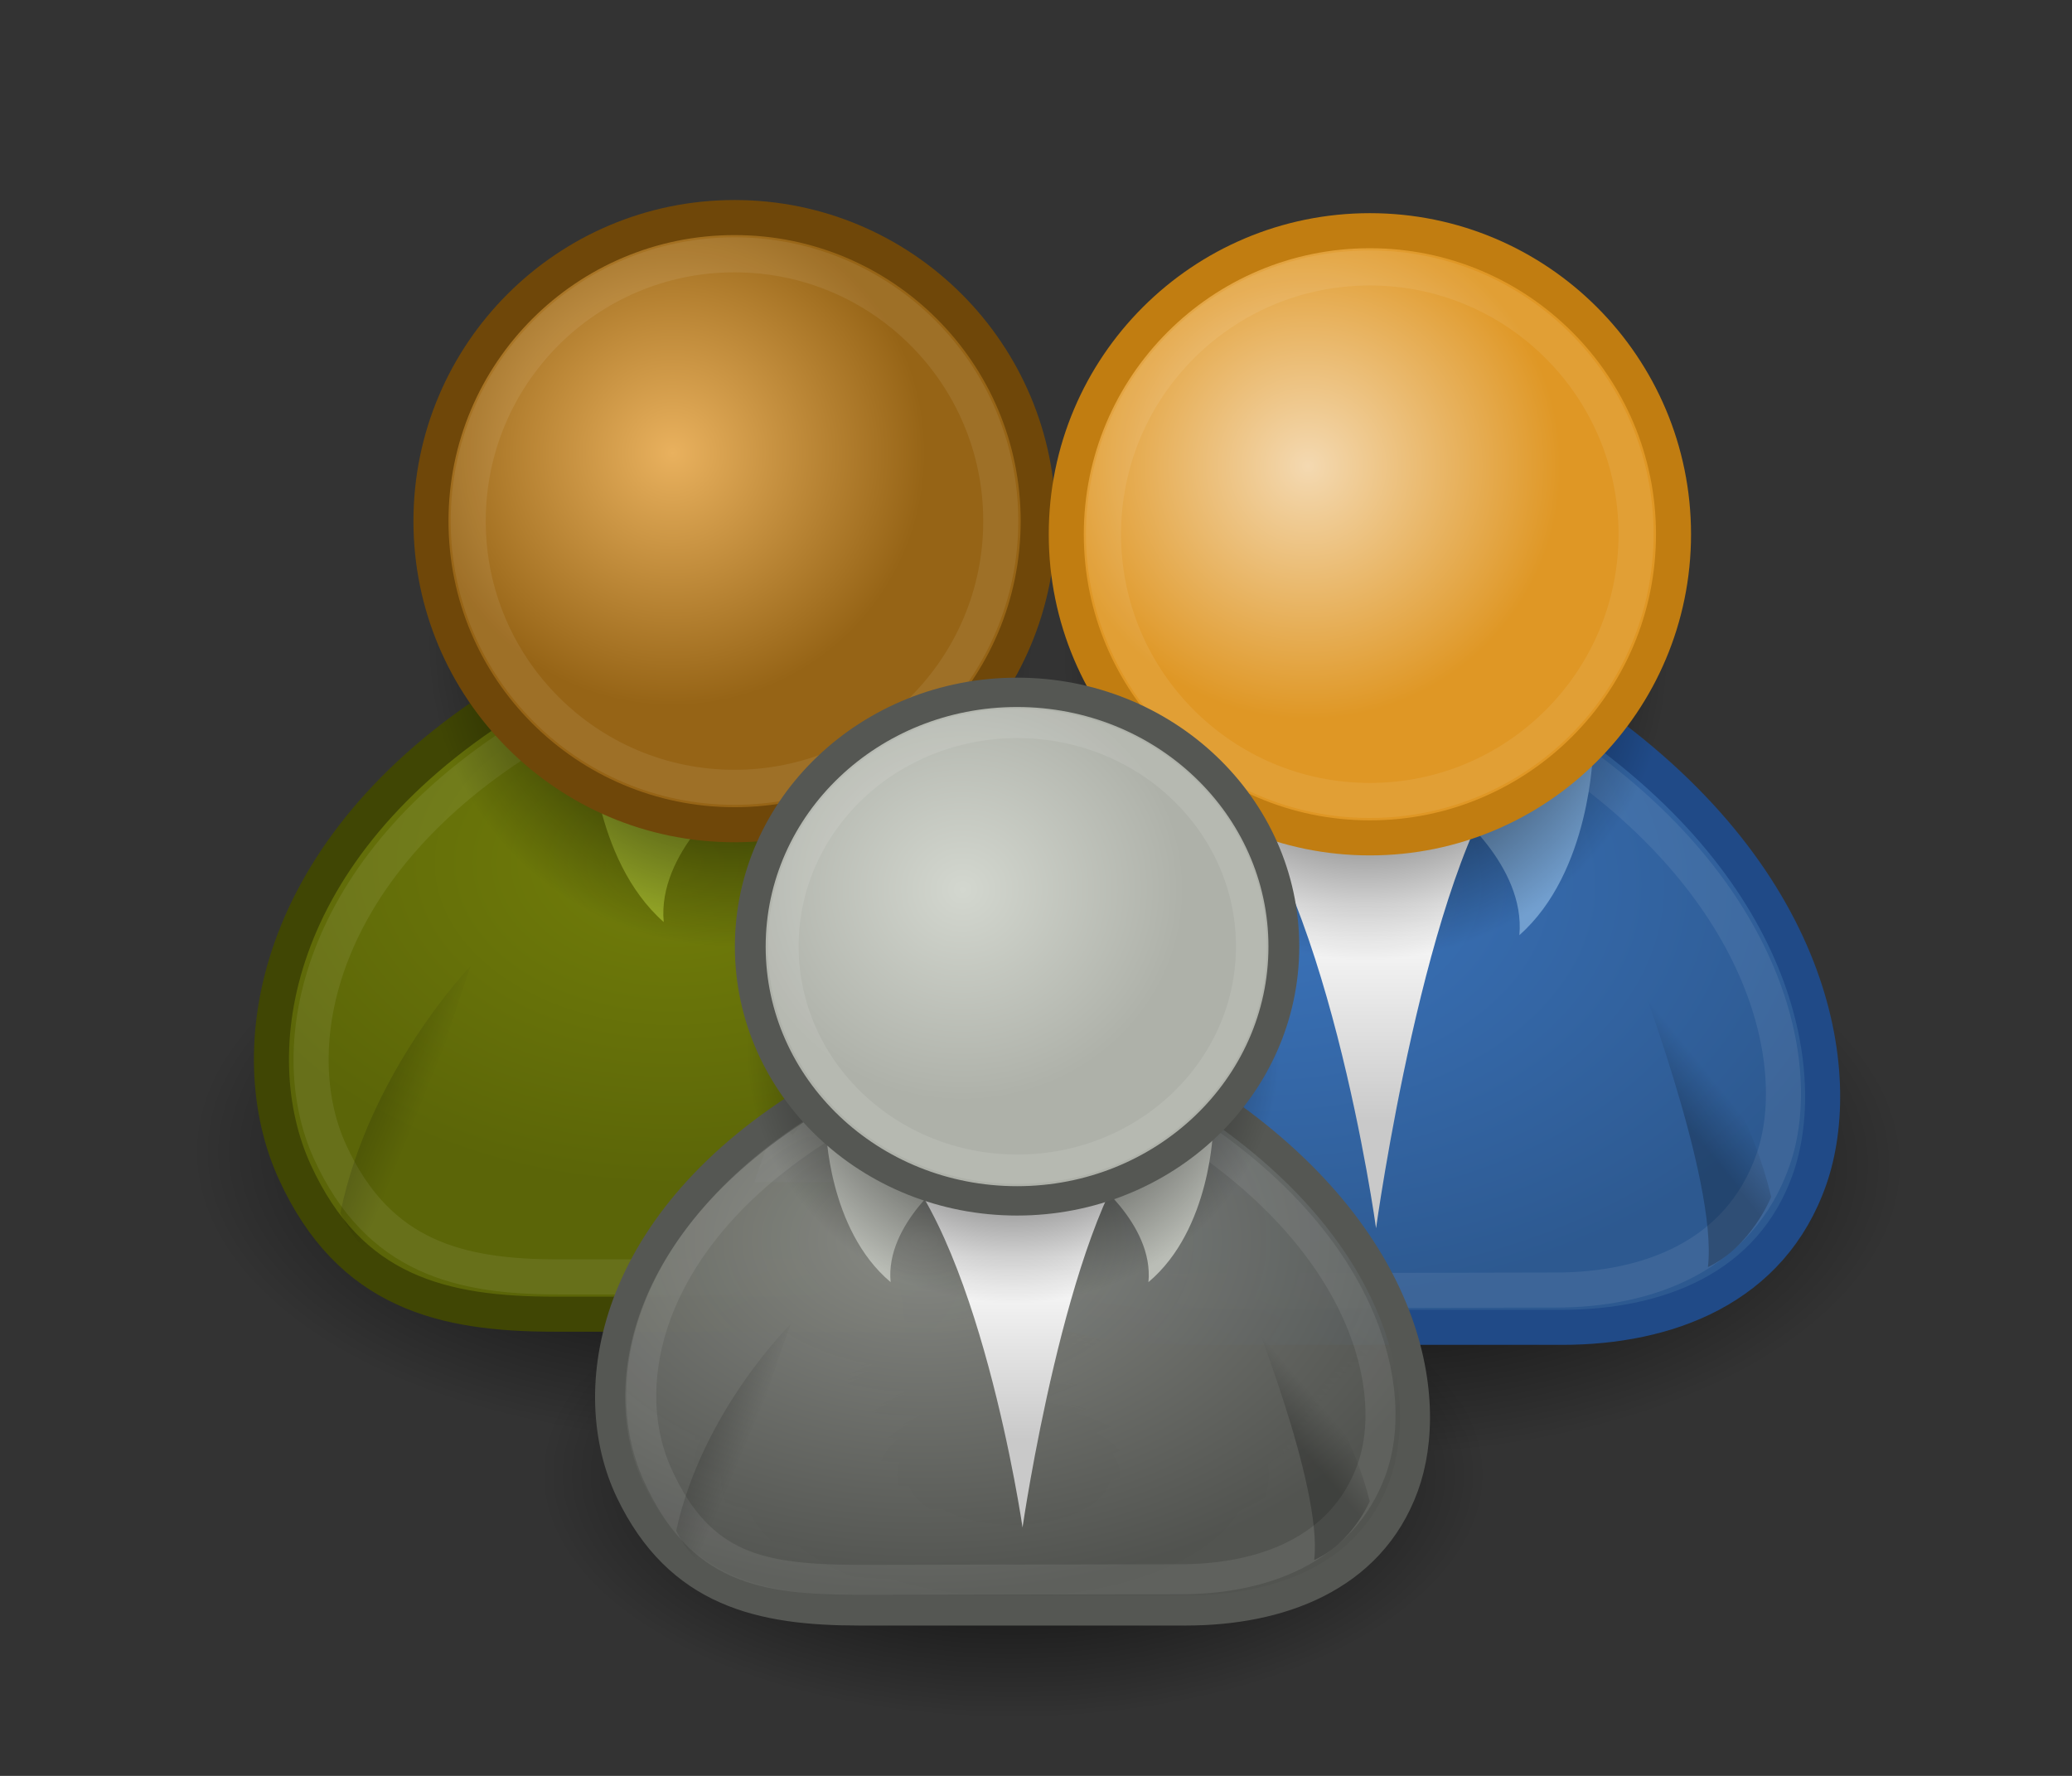 <?xml version="1.0" encoding="UTF-8"?>
<svg xmlns="http://www.w3.org/2000/svg" xmlns:xlink="http://www.w3.org/1999/xlink" contentScriptType="text/ecmascript" width="84" baseProfile="tiny" zoomAndPan="magnify" contentStyleType="text/css" viewBox="0 0 84 72" height="72" preserveAspectRatio="xMidYMid meet" version="1.1">
    <rect x="0" y="0" width="84" height="72" fill="#333333" stroke="none"/>
    <defs>
        <linearGradient x1="22.687" gradientTransform="matrix(-1.355,0.277,0.291,1.291,35.797,12.829)" y1="36.39" x2="21.408" gradientUnits="userSpaceOnUse" y2="35.74" xlink:type="simple" xlink:actuate="onLoad" id="linearGradient3589" xlink:show="other">
            <stop stop-opacity="1" stop-color="#000000" offset="0"/>
            <stop stop-opacity="0" stop-color="#000000" offset="1"/>
        </linearGradient>
        <linearGradient x1="20.662" gradientTransform="matrix(1.363,0.24,-0.252,1.299,-31.951,14.537)" y1="35.818" x2="22.627" gradientUnits="userSpaceOnUse" y2="36.218" xlink:type="simple" xlink:actuate="onLoad" id="linearGradient3587" xlink:show="other">
            <stop stop-opacity="1" stop-color="#000000" offset="0"/>
            <stop stop-opacity="0" stop-color="#000000" offset="1"/>
        </linearGradient>
        <radialGradient gradientTransform="matrix(0.788,0,0,0.788,6.221,3.618)" id="radialGradient3585" gradientUnits="userSpaceOnUse" xlink:show="other" xlink:type="simple" r="9.162" cx="29.345" fx="29.345" cy="17.064" fy="17.064" xlink:actuate="onLoad">
            <stop stop-opacity="1" stop-color="#d3d7cf" offset="0"/>
            <stop stop-opacity="1" stop-color="#aeb1a9" offset="1"/>
        </radialGradient>
        <radialGradient gradientUnits="userSpaceOnUse" xlink:type="simple" r="8.662" xlink:actuate="onLoad" cx="31.113" id="radialGradient3583" cy="19.009" xlink:show="other" fx="31.113" fy="19.009">
            <stop stop-opacity="1" stop-color="#000000" offset="0"/>
            <stop stop-opacity="0" stop-color="#000000" offset="1"/>
        </radialGradient>
        <linearGradient x1="30.936" gradientTransform="matrix(1.386,0,0,1.321,-40.588,18.039)" y1="29.553" x2="30.936" gradientUnits="userSpaceOnUse" y2="35.803" xlink:type="simple" xlink:actuate="onLoad" id="linearGradient3581" xlink:show="other">
            <stop stop-opacity="1" stop-color="#ffffff" offset="0"/>
            <stop stop-opacity="1" stop-color="#c9c9c9" offset="1"/>
        </linearGradient>
        <radialGradient gradientTransform="matrix(1.799,0,0,1.169,-52.174,24.564)" id="radialGradient3579" gradientUnits="userSpaceOnUse" xlink:show="other" xlink:type="simple" r="13.565" cx="28.09" fx="28.09" cy="27.203" fy="27.203" xlink:actuate="onLoad">
            <stop stop-opacity="1" stop-color="#888a85" offset="0"/>
            <stop stop-opacity="0.941" stop-color="#555753" offset="1"/>
        </radialGradient>
        <radialGradient gradientUnits="userSpaceOnUse" xlink:type="simple" r="8.662" xlink:actuate="onLoad" cx="31.113" id="radialGradient3577" cy="19.009" xlink:show="other" fx="31.113" fy="19.009">
            <stop stop-opacity="1" stop-color="#000000" offset="0"/>
            <stop stop-opacity="0" stop-color="#000000" offset="1"/>
        </radialGradient>
        <linearGradient x1="22.687" gradientTransform="matrix(-1.355,0.277,0.291,1.291,17.357,3.355)" y1="36.39" x2="21.408" gradientUnits="userSpaceOnUse" y2="35.74" xlink:type="simple" xlink:actuate="onLoad" id="linearGradient3575" xlink:show="other">
            <stop stop-opacity="1" stop-color="#000000" offset="0"/>
            <stop stop-opacity="0" stop-color="#000000" offset="1"/>
        </linearGradient>
        <linearGradient x1="30.936" gradientTransform="matrix(1.386,0,0,1.321,-57.8,8.794)" y1="29.553" x2="30.936" gradientUnits="userSpaceOnUse" y2="35.803" xlink:type="simple" xlink:actuate="onLoad" id="linearGradient3573" xlink:show="other">
            <stop stop-opacity="1" stop-color="#ffffff" offset="0"/>
            <stop stop-opacity="1" stop-color="#c9c9c9" offset="1"/>
        </linearGradient>
        <linearGradient x1="22.687" gradientTransform="matrix(-0.978,0.21,0.21,0.978,55.11,-3.945)" y1="36.39" x2="21.408" gradientUnits="userSpaceOnUse" y2="35.74" xlink:type="simple" xlink:actuate="onLoad" xlink:show="other">
            <stop stop-opacity="1" stop-color="#000000" offset="0"/>
            <stop stop-opacity="0" stop-color="#000000" offset="1"/>
        </linearGradient>
        <linearGradient x1="20.662" gradientTransform="matrix(0.983,0.182,-0.182,0.983,6.232,-2.651)" y1="35.818" x2="22.627" gradientUnits="userSpaceOnUse" y2="36.218" xlink:type="simple" xlink:actuate="onLoad" xlink:show="other">
            <stop stop-opacity="1" stop-color="#000000" offset="0"/>
            <stop stop-opacity="0" stop-color="#000000" offset="1"/>
        </linearGradient>
        <radialGradient gradientTransform="matrix(0.788,0,0,0.788,6.221,3.618)" gradientUnits="userSpaceOnUse" xlink:type="simple" r="9.162" xlink:actuate="onLoad" cx="29.345" cy="17.064" xlink:show="other" fx="29.345" fy="17.064">
            <stop stop-opacity="1" stop-color="#f4d9b1" offset="0"/>
            <stop stop-opacity="1" stop-color="#df9725" offset="1"/>
        </radialGradient>
        <radialGradient gradientUnits="userSpaceOnUse" xlink:type="simple" r="8.662" xlink:actuate="onLoad" cx="31.113" cy="19.009" xlink:show="other" fx="31.113" fy="19.009">
            <stop stop-opacity="1" stop-color="#000000" offset="0"/>
            <stop stop-opacity="0" stop-color="#000000" offset="1"/>
        </radialGradient>
        <linearGradient x1="30.936" y1="29.553" x2="30.936" gradientUnits="userSpaceOnUse" y2="35.803" xlink:type="simple" xlink:actuate="onLoad" xlink:show="other">
            <stop stop-opacity="1" stop-color="#ffffff" offset="0"/>
            <stop stop-opacity="1" stop-color="#c9c9c9" offset="1"/>
        </linearGradient>
        <radialGradient gradientTransform="matrix(1.298,0,0,0.885,-8.359,4.94)" gradientUnits="userSpaceOnUse" xlink:type="simple" r="13.565" xlink:actuate="onLoad" cx="28.09" cy="27.203" xlink:show="other" fx="28.09" fy="27.203">
            <stop stop-opacity="1" stop-color="#3b74bc" offset="0"/>
            <stop stop-opacity="1" stop-color="#2d5990" offset="1"/>
        </radialGradient>
        <radialGradient gradientUnits="userSpaceOnUse" xlink:type="simple" r="8.662" xlink:actuate="onLoad" cx="31.113" cy="19.009" xlink:show="other" fx="31.113" fy="19.009">
            <stop stop-opacity="1" stop-color="#000000" offset="0"/>
            <stop stop-opacity="0" stop-color="#000000" offset="1"/>
        </radialGradient>
        <linearGradient x1="22.687" gradientTransform="matrix(-0.978,0.21,0.21,0.978,55.11,-3.945)" y1="36.39" x2="21.408" gradientUnits="userSpaceOnUse" y2="35.74" xlink:type="simple" xlink:actuate="onLoad" id="linearGradient1990" xlink:show="other">
            <stop stop-opacity="1" stop-color="#000000" offset="0"/>
            <stop stop-opacity="0" stop-color="#000000" offset="1"/>
        </linearGradient>
        <linearGradient x1="20.662" gradientTransform="matrix(0.983,0.182,-0.182,0.983,6.232,-2.651)" y1="35.818" x2="22.627" gradientUnits="userSpaceOnUse" y2="36.218" xlink:type="simple" xlink:actuate="onLoad" id="linearGradient1988" xlink:show="other">
            <stop stop-opacity="1" stop-color="#000000" offset="0"/>
            <stop stop-opacity="0" stop-color="#000000" offset="1"/>
        </linearGradient>
        <radialGradient gradientTransform="matrix(0.788,0,0,0.788,6.221,3.618)" id="radialGradient1986" gradientUnits="userSpaceOnUse" xlink:show="other" xlink:type="simple" r="9.162" cx="29.345" fx="29.345" cy="17.064" fy="17.064" xlink:actuate="onLoad">
            <stop stop-opacity="1" stop-color="#f4d9b1" offset="0"/>
            <stop stop-opacity="1" stop-color="#df9725" offset="1"/>
        </radialGradient>
        <radialGradient gradientUnits="userSpaceOnUse" xlink:type="simple" r="8.662" xlink:actuate="onLoad" cx="31.113" id="radialGradient1984" cy="19.009" xlink:show="other" fx="31.113" fy="19.009">
            <stop stop-opacity="1" stop-color="#000000" offset="0"/>
            <stop stop-opacity="0" stop-color="#000000" offset="1"/>
        </radialGradient>
        <linearGradient x1="30.936" y1="29.553" x2="30.936" gradientUnits="userSpaceOnUse" y2="35.803" xlink:type="simple" xlink:actuate="onLoad" id="linearGradient1982" xlink:show="other">
            <stop stop-opacity="1" stop-color="#ffffff" offset="0"/>
            <stop stop-opacity="1" stop-color="#c9c9c9" offset="1"/>
        </linearGradient>
        <radialGradient gradientTransform="matrix(1.298,0,0,0.885,-8.359,4.94)" id="radialGradient1980" gradientUnits="userSpaceOnUse" xlink:show="other" xlink:type="simple" r="13.565" cx="28.09" fx="28.09" cy="27.203" fy="27.203" xlink:actuate="onLoad">
            <stop stop-opacity="1" stop-color="#3b74bc" offset="0"/>
            <stop stop-opacity="1" stop-color="#2d5990" offset="1"/>
        </radialGradient>
        <radialGradient gradientUnits="userSpaceOnUse" xlink:type="simple" r="8.662" xlink:actuate="onLoad" cx="31.113" id="radialGradient1978" cy="19.009" xlink:show="other" fx="31.113" fy="19.009">
            <stop stop-opacity="1" stop-color="#000000" offset="0"/>
            <stop stop-opacity="0" stop-color="#000000" offset="1"/>
        </radialGradient>
        <radialGradient gradientTransform="matrix(1,0,0,0.682,0,8.234)" id="radialGradient1381" gradientUnits="userSpaceOnUse" xlink:show="other" xlink:type="simple" r="13.565" cx="16.215" fx="16.215" cy="19.836" fy="19.836" xlink:actuate="onLoad">
            <stop stop-opacity="1" stop-color="#727e0a" offset="0"/>
            <stop stop-opacity="1" stop-color="#5b6508" offset="1"/>
        </radialGradient>
        <linearGradient x1="30.936" gradientTransform="translate(-12.418,-7)" y1="29.553" x2="30.936" gradientUnits="userSpaceOnUse" y2="35.803" xlink:type="simple" xlink:actuate="onLoad" id="linearGradient1372" xlink:show="other">
            <stop stop-opacity="1" stop-color="#ffffff" offset="0"/>
            <stop stop-opacity="1" stop-color="#c9c9c9" offset="1"/>
        </linearGradient>
        <linearGradient x1="20.662" gradientTransform="matrix(0.983,0.182,-0.182,0.983,-7.072,-9.825)" y1="35.818" x2="22.627" gradientUnits="userSpaceOnUse" y2="36.218" xlink:type="simple" xlink:actuate="onLoad" id="linearGradient1369" xlink:show="other">
            <stop stop-opacity="1" stop-color="#000000" offset="0"/>
            <stop stop-opacity="0" stop-color="#000000" offset="1"/>
        </linearGradient>
        <linearGradient x1="22.687" gradientTransform="matrix(-0.978,0.21,0.21,0.978,41.806,-11.119)" y1="36.39" x2="21.408" gradientUnits="userSpaceOnUse" y2="35.74" xlink:type="simple" xlink:actuate="onLoad" id="linearGradient1366" xlink:show="other">
            <stop stop-opacity="1" stop-color="#000000" offset="0"/>
            <stop stop-opacity="0" stop-color="#000000" offset="1"/>
        </linearGradient>
        <linearGradient x1="22.687" gradientTransform="matrix(-0.978,0.21,0.21,0.978,41.806,-11.119)" y1="36.39" x2="21.408" gradientUnits="userSpaceOnUse" y2="35.74" xlink:type="simple" xlink:actuate="onLoad" xlink:show="other">
            <stop stop-opacity="1" stop-color="#000000" offset="0"/>
            <stop stop-opacity="0" stop-color="#000000" offset="1"/>
        </linearGradient>
        <linearGradient x1="20.662" gradientTransform="matrix(0.983,0.182,-0.182,0.983,-7.072,-9.825)" y1="35.818" x2="22.627" gradientUnits="userSpaceOnUse" y2="36.218" xlink:type="simple" xlink:actuate="onLoad" xlink:show="other">
            <stop stop-opacity="1" stop-color="#000000" offset="0"/>
            <stop stop-opacity="0" stop-color="#000000" offset="1"/>
        </linearGradient>
        <radialGradient gradientTransform="matrix(1,0,0,0.682,0,8.234)" gradientUnits="userSpaceOnUse" xlink:type="simple" r="13.565" xlink:actuate="onLoad" cx="16.215" cy="19.836" xlink:show="other" fx="16.215" fy="19.836">
            <stop stop-opacity="1" stop-color="#727e0a" offset="0"/>
            <stop stop-opacity="1" stop-color="#5b6508" offset="1"/>
        </radialGradient>
        <radialGradient gradientUnits="userSpaceOnUse" xlink:type="simple" r="8.662" xlink:actuate="onLoad" cx="31.113" id="radialGradient4336" cy="19.009" xlink:show="other" fx="31.113" fy="19.009">
            <stop stop-opacity="1" stop-color="#000000" offset="0"/>
            <stop stop-opacity="0" stop-color="#000000" offset="1"/>
        </radialGradient>
        <linearGradient x1="30.936" gradientTransform="translate(-13.125,-7)" y1="29.553" x2="30.936" gradientUnits="userSpaceOnUse" y2="35.803" xlink:type="simple" xlink:actuate="onLoad" xlink:show="other">
            <stop stop-opacity="1" stop-color="#ffffff" offset="0"/>
            <stop stop-opacity="1" stop-color="#c9c9c9" offset="1"/>
        </linearGradient>
        <radialGradient gradientUnits="userSpaceOnUse" xlink:type="simple" r="8.662" xlink:actuate="onLoad" cx="31.113" id="radialGradient4330" cy="19.009" xlink:show="other" fx="31.113" fy="19.009">
            <stop stop-opacity="1" stop-color="#000000" offset="0"/>
            <stop stop-opacity="0" stop-color="#000000" offset="1"/>
        </radialGradient>
        <radialGradient gradientTransform="matrix(0.788,0,0,0.788,6.221,3.618)" id="radialGradient4328" gradientUnits="userSpaceOnUse" xlink:show="other" xlink:type="simple" r="9.162" cx="29.345" fx="29.345" cy="17.064" fy="17.064" xlink:actuate="onLoad">
            <stop stop-opacity="1" stop-color="#e9b15e" offset="0"/>
            <stop stop-opacity="1" stop-color="#966416" offset="1"/>
        </radialGradient>
        <linearGradient x1="30.936" gradientTransform="translate(-12.418,-7)" y1="29.553" x2="30.936" gradientUnits="userSpaceOnUse" y2="35.803" xlink:type="simple" xlink:actuate="onLoad" xlink:show="other">
            <stop stop-opacity="1" stop-color="#ffffff" offset="0"/>
            <stop stop-opacity="1" stop-color="#c9c9c9" offset="1"/>
        </linearGradient>
        <linearGradient x1="30.936" gradientTransform="translate(0.707,0)" y1="29.553" x2="30.936" gradientUnits="userSpaceOnUse" y2="35.803" xlink:type="simple" xlink:actuate="onLoad" xlink:show="other">
            <stop stop-opacity="1" stop-color="#ffffff" offset="0"/>
            <stop stop-opacity="1" stop-color="#c9c9c9" offset="1"/>
        </linearGradient>
        <radialGradient gradientUnits="userSpaceOnUse" xlink:type="simple" r="9.162" xlink:actuate="onLoad" cx="29.345" cy="17.064" xlink:show="other" fx="29.345" fy="17.064">
            <stop stop-opacity="1" stop-color="#f4d9b1" offset="0"/>
            <stop stop-opacity="1" stop-color="#df9725" offset="1"/>
        </radialGradient>
        <linearGradient xlink:type="simple" xlink:actuate="onLoad" xlink:show="other">
            <stop stop-opacity="1" stop-color="#f4d9b1" offset="0"/>
            <stop stop-opacity="1" stop-color="#df9725" offset="1"/>
        </linearGradient>
        <linearGradient xlink:type="simple" xlink:actuate="onLoad" xlink:show="other">
            <stop stop-opacity="1" stop-color="#000000" offset="0"/>
            <stop stop-opacity="0" stop-color="#000000" offset="1"/>
        </linearGradient>
        <linearGradient xlink:type="simple" xlink:actuate="onLoad" xlink:show="other">
            <stop stop-opacity="1" stop-color="#ffffff" offset="0"/>
            <stop stop-opacity="1" stop-color="#c9c9c9" offset="1"/>
        </linearGradient>
        <linearGradient xlink:type="simple" xlink:actuate="onLoad" xlink:show="other">
            <stop stop-opacity="1" stop-color="#3b74bc" offset="0"/>
            <stop stop-opacity="1" stop-color="#2d5990" offset="1"/>
        </linearGradient>
        <linearGradient xlink:type="simple" xlink:actuate="onLoad" xlink:show="other">
            <stop stop-opacity="1" stop-color="#e9b15e" offset="0"/>
            <stop stop-opacity="1" stop-color="#966416" offset="1"/>
        </linearGradient>
        <linearGradient xlink:type="simple" xlink:actuate="onLoad" xlink:show="other">
            <stop stop-opacity="1" stop-color="#727e0a" offset="0"/>
            <stop stop-opacity="1" stop-color="#5b6508" offset="1"/>
        </linearGradient>
        <linearGradient xlink:type="simple" xlink:actuate="onLoad" xlink:show="other">
            <stop stop-opacity="1" stop-color="#000000" offset="0"/>
            <stop stop-opacity="0" stop-color="#000000" offset="1"/>
        </linearGradient>
        <linearGradient x1="22.687" gradientTransform="matrix(-1.355,0.277,0.291,1.291,35.797,12.829)" y1="36.39" x2="21.408" gradientUnits="userSpaceOnUse" y2="35.74" xlink:type="simple" xlink:actuate="onLoad" xlink:show="other">
            <stop stop-opacity="1" stop-color="#000000" offset="0"/>
            <stop stop-opacity="0" stop-color="#000000" offset="1"/>
        </linearGradient>
        <linearGradient x1="20.662" gradientTransform="matrix(1.363,0.24,-0.252,1.299,-31.951,14.537)" y1="35.818" x2="22.627" gradientUnits="userSpaceOnUse" y2="36.218" xlink:type="simple" xlink:actuate="onLoad" xlink:show="other">
            <stop stop-opacity="1" stop-color="#000000" offset="0"/>
            <stop stop-opacity="0" stop-color="#000000" offset="1"/>
        </linearGradient>
        <radialGradient gradientTransform="matrix(0.788,3.877637e-16,-3.877637e-16,0.788,6.221,3.618)" gradientUnits="userSpaceOnUse" xlink:type="simple" r="9.162" xlink:actuate="onLoad" cx="29.345" cy="17.064" xlink:show="other" fx="29.345" fy="17.064">
            <stop stop-opacity="1" stop-color="#d3d7cf" offset="0"/>
            <stop stop-opacity="1" stop-color="#aeb1a9" offset="1"/>
        </radialGradient>
        <linearGradient xlink:type="simple" xlink:actuate="onLoad" xlink:show="other">
            <stop stop-opacity="1" stop-color="#d3d7cf" offset="0"/>
            <stop stop-opacity="1" stop-color="#aeb1a9" offset="1"/>
        </linearGradient>
        <radialGradient gradientUnits="userSpaceOnUse" xlink:type="simple" r="8.662" xlink:actuate="onLoad" cx="31.113" cy="19.009" xlink:show="other" fx="31.113" fy="19.009">
            <stop stop-opacity="1" stop-color="#000000" offset="0"/>
            <stop stop-opacity="0" stop-color="#000000" offset="1"/>
        </radialGradient>
        <linearGradient x1="30.936" gradientTransform="matrix(1.386,0,0,1.321,-40.588,18.039)" y1="29.553" x2="30.936" gradientUnits="userSpaceOnUse" y2="35.803" xlink:type="simple" xlink:actuate="onLoad" xlink:show="other">
            <stop stop-opacity="1" stop-color="#ffffff" offset="0"/>
            <stop stop-opacity="1" stop-color="#c9c9c9" offset="1"/>
        </linearGradient>
        <radialGradient gradientTransform="matrix(1.799,3.805072e-16,-2.72323e-16,1.169,-52.174,24.564)" gradientUnits="userSpaceOnUse" xlink:type="simple" r="13.565" xlink:actuate="onLoad" cx="28.09" cy="27.203" xlink:show="other" fx="28.09" fy="27.203">
            <stop stop-opacity="1" stop-color="#888a85" offset="0"/>
            <stop stop-opacity="0.941" stop-color="#555753" offset="1"/>
        </radialGradient>
        <linearGradient xlink:type="simple" xlink:actuate="onLoad" xlink:show="other">
            <stop stop-opacity="1" stop-color="#888a85" offset="0"/>
            <stop stop-opacity="0.941" stop-color="#555753" offset="1"/>
        </linearGradient>
        <radialGradient gradientUnits="userSpaceOnUse" xlink:type="simple" r="8.662" xlink:actuate="onLoad" cx="31.113" cy="19.009" xlink:show="other" fx="31.113" fy="19.009">
            <stop stop-opacity="1" stop-color="#000000" offset="0"/>
            <stop stop-opacity="0" stop-color="#000000" offset="1"/>
        </radialGradient>
        <linearGradient x1="22.687" gradientTransform="matrix(-1.355,0.277,0.291,1.291,17.357,3.355)" y1="36.39" x2="21.408" gradientUnits="userSpaceOnUse" y2="35.74" xlink:type="simple" xlink:actuate="onLoad" xlink:show="other">
            <stop stop-opacity="1" stop-color="#000000" offset="0"/>
            <stop stop-opacity="0" stop-color="#000000" offset="1"/>
        </linearGradient>
        <linearGradient x1="30.936" gradientTransform="matrix(1.386,0,0,1.321,-57.8,8.794)" y1="29.553" x2="30.936" gradientUnits="userSpaceOnUse" y2="35.803" xlink:type="simple" xlink:actuate="onLoad" xlink:show="other">
            <stop stop-opacity="1" stop-color="#ffffff" offset="0"/>
            <stop stop-opacity="1" stop-color="#c9c9c9" offset="1"/>
        </linearGradient>
    </defs>
    <g transform="matrix(1.421,0,0,1.421,8.305,2.11)" display="inline">
        <g transform="translate(-2.875,1.375)">
            <path fill-opacity="1" display="inline" stroke="none" d="M 39.775 19.009 C 39.775 23.793 35.897 27.671 31.113 27.671 C 26.329 27.671 22.451 23.793 22.451 19.009 C 22.451 14.225 26.329 10.347 31.113 10.347 C 35.897 10.347 39.775 14.225 39.775 19.009 z " visibility="visible" stroke-linecap="round" transform="matrix(1.776,0,0,0.959,-37.378,11.772)" stroke-miterlimit="4" stroke-opacity="1" fill="url(#radialGradient4336)" stroke-dasharray="none" stroke-width="1px" color="#000000" stroke-linejoin="round" stroke-dashoffset="0" fill-rule="evenodd"/>
            <path fill-opacity="1" display="inline" stroke="#404604" d="M 12.861 34.636 L 23.468 34.636 C 26.473 34.636 29.448 33.534 30.539 30.393 C 31.574 27.411 30.716 21.731 23.998 17.135 L 11.447 17.135 C 4.729 21.378 3.89 27.18 5.437 30.57 C 7.012 34.024 9.679 34.636 12.861 34.636 z " visibility="visible" stroke-linecap="round" stroke-miterlimit="4" stroke-opacity="1" fill="url(#radialGradient1381)" stroke-dasharray="none" stroke-width="1px" color="#000000" stroke-linejoin="round" stroke-dashoffset="0" fill-rule="evenodd"/>
            <path fill-opacity="1" display="inline" stroke="none" d="M 17.932 19.787 C 17.932 19.787 15.781 21.447 15.966 23.447 C 13.925 21.647 13.867 18.196 13.867 18.196 L 17.932 19.787 z " visibility="visible" stroke-linecap="round" stroke-miterlimit="4" stroke-opacity="1" fill="#9db029" stroke-dasharray="none" stroke-width="1px" color="#000000" stroke-linejoin="round" stroke-dashoffset="0" fill-rule="evenodd"/>
            <path fill-opacity="1" display="inline" stroke="#ffffff" d="M 12.967 33.572 L 23.283 33.572 C 25.923 33.572 28.536 32.604 29.494 29.845 C 30.404 27.225 29.4 22.237 23.499 18.199 L 11.974 18.199 C 6.074 21.926 5.086 27.023 6.445 30 C 7.829 33.034 10.172 33.572 12.967 33.572 z " visibility="visible" stroke-linecap="round" stroke-miterlimit="4" stroke-opacity="0.078" fill="none" stroke-dasharray="none" stroke-width="1px" color="#000000" stroke-linejoin="round" stroke-dashoffset="0" fill-rule="evenodd"/>
            <path fill-opacity="1" display="inline" stroke="none" d="M 18.911 19.787 C 18.911 19.787 21.062 21.447 20.877 23.447 C 22.918 21.647 22.977 18.196 22.977 18.196 L 18.911 19.787 z " visibility="visible" stroke-linecap="round" stroke-miterlimit="4" stroke-opacity="1" fill="#9db029" stroke-dasharray="none" stroke-width="1px" color="#000000" stroke-linejoin="round" stroke-dashoffset="0" fill-rule="evenodd"/>
            <path fill-opacity="1" display="inline" stroke="none" d="M 39.775 19.009 C 39.775 23.793 35.897 27.671 31.113 27.671 C 26.329 27.671 22.451 23.793 22.451 19.009 C 22.451 14.225 26.329 10.347 31.113 10.347 C 35.897 10.347 39.775 14.225 39.775 19.009 z " visibility="visible" stroke-linecap="round" transform="translate(-13.25,-3.5)" stroke-miterlimit="4" stroke-opacity="1" fill="url(#radialGradient4330)" stroke-dasharray="none" stroke-width="1px" color="#000000" stroke-linejoin="round" stroke-dashoffset="0" fill-rule="evenodd"/>
            <path fill-opacity="1" display="inline" stroke="#6f4709" d="M 39.775 19.009 C 39.775 23.793 35.897 27.671 31.113 27.671 C 26.329 27.671 22.451 23.793 22.451 19.009 C 22.451 14.225 26.329 10.347 31.113 10.347 C 35.897 10.347 39.775 14.225 39.775 19.009 z " visibility="visible" stroke-linecap="round" transform="translate(-13.125,-7)" stroke-miterlimit="4" stroke-opacity="1" fill="url(#radialGradient4328)" stroke-dasharray="none" stroke-width="1px" color="#000000" stroke-linejoin="round" stroke-dashoffset="0" fill-rule="evenodd"/>
            <path fill-opacity="1" display="inline" stroke="#ffffff" d="M 39.775 19.009 C 39.775 23.793 35.897 27.671 31.113 27.671 C 26.329 27.671 22.451 23.793 22.451 19.009 C 22.451 14.225 26.329 10.347 31.113 10.347 C 35.897 10.347 39.775 14.225 39.775 19.009 z " visibility="visible" stroke-linecap="round" transform="matrix(0.877,0,0,0.877,-9.301,-4.664)" stroke-miterlimit="4" stroke-opacity="0.078" fill="none" stroke-dasharray="none" stroke-width="1.14px" color="#000000" stroke-linejoin="round" stroke-dashoffset="0" fill-rule="evenodd"/>
            <path fill-opacity="1" display="inline" stroke="none" d="M 22.584 27.035 L 26.827 27.035 L 24.352 24.737 L 23.821 25.444 L 23.291 24.913 L 22.584 27.035 z " visibility="visible" stroke-linecap="round" stroke-miterlimit="4" stroke-opacity="1" fill="url(#linearGradient1372)" stroke-dasharray="none" stroke-width="1px" color="#000000" stroke-linejoin="round" stroke-dashoffset="0" fill-rule="evenodd"/>
            <path fill-opacity="0.228" display="inline" stroke="none" d="M 8.548 33.602 C 7.3 33.057 6.742 31.743 6.742 31.743 C 7.583 27.674 10.462 24.697 10.462 24.697 C 10.462 24.697 8.183 31.109 8.548 33.602 z " visibility="visible" stroke-linecap="round" stroke-miterlimit="4" stroke-opacity="1" fill="url(#linearGradient1369)" stroke-dasharray="none" stroke-width="1px" color="#000000" stroke-linejoin="round" stroke-dashoffset="0" fill-rule="evenodd"/>
            <path fill-opacity="0.228" display="inline" stroke="none" d="M 27.454 32.743 C 28.685 32.162 29.258 30.741 29.258 30.741 C 28.299 26.698 25.282 23.898 25.282 23.898 C 25.282 23.898 27.746 30.241 27.454 32.743 z " visibility="visible" stroke-linecap="round" stroke-miterlimit="4" stroke-opacity="1" fill="url(#linearGradient1366)" stroke-dasharray="none" stroke-width="1px" color="#000000" stroke-linejoin="round" stroke-dashoffset="0" fill-rule="evenodd"/>
        </g>
    </g>
    <g transform="matrix(1.421,0,0,1.421,8.305,2.11)" display="inline">
        <g transform="translate(2.125,-5.25)">
            <path fill-opacity="1" display="inline" stroke="none" d="M 39.775 19.009 C 39.775 23.793 35.897 27.671 31.113 27.671 C 26.329 27.671 22.451 23.793 22.451 19.009 C 22.451 14.225 26.329 10.347 31.113 10.347 C 35.897 10.347 39.775 14.225 39.775 19.009 z " visibility="visible" stroke-linecap="round" transform="matrix(1.776,0,0,0.959,-24.253,18.772)" stroke-miterlimit="4" stroke-opacity="1" fill="url(#radialGradient1978)" stroke-dasharray="none" stroke-width="1px" color="#000000" stroke-linejoin="round" stroke-dashoffset="0" fill-rule="evenodd"/>
            <path fill-opacity="1" display="inline" stroke="#204a87" d="M 25.986 41.636 L 36.593 41.636 C 39.598 41.636 42.573 40.534 43.664 37.393 C 44.699 34.411 43.841 28.731 37.123 24.135 L 24.572 24.135 C 17.854 28.378 17.015 34.18 18.562 37.57 C 20.137 41.024 22.804 41.636 25.986 41.636 z " visibility="visible" stroke-linecap="round" stroke-miterlimit="4" stroke-opacity="1" fill="url(#radialGradient1980)" stroke-dasharray="none" stroke-width="1px" color="#000000" stroke-linejoin="round" stroke-dashoffset="0" fill-rule="evenodd"/>
            <path fill-opacity="1" display="inline" stroke="none" d="M 26.693 25.726 C 29.875 28.555 31.289 38.808 31.289 38.808 C 31.289 38.808 32.704 28.555 35.179 25.549 L 26.693 25.726 z " visibility="visible" stroke-linecap="round" stroke-miterlimit="4" stroke-opacity="1" fill="url(#linearGradient1982)" stroke-dasharray="none" stroke-width="1px" color="#000000" stroke-linejoin="round" stroke-dashoffset="0" fill-rule="evenodd"/>
            <path fill-opacity="1" display="inline" stroke="none" d="M 28.973 26.787 C 28.973 26.787 26.821 28.447 27.007 30.447 C 24.966 28.647 24.907 25.196 24.907 25.196 L 28.973 26.787 z " visibility="visible" stroke-linecap="round" stroke-miterlimit="4" stroke-opacity="1" fill="#729fcf" stroke-dasharray="none" stroke-width="1px" color="#000000" stroke-linejoin="round" stroke-dashoffset="0" fill-rule="evenodd"/>
            <path fill-opacity="1" display="inline" stroke="#ffffff" d="M 25.915 40.594 L 36.408 40.572 C 39.048 40.572 41.661 39.604 42.619 36.845 C 43.529 34.225 42.525 29.237 36.624 25.199 L 25.099 24.956 C 19.199 28.683 18.057 33.779 19.437 37 C 20.818 40.221 22.833 40.572 25.915 40.594 z " visibility="visible" stroke-linecap="round" stroke-miterlimit="4" stroke-opacity="0.078" fill="none" stroke-dasharray="none" stroke-width="1px" color="#000000" stroke-linejoin="round" stroke-dashoffset="0" fill-rule="evenodd"/>
            <path fill-opacity="1" display="inline" stroke="none" d="M 33.411 26.787 C 33.411 26.787 35.562 28.447 35.377 30.447 C 37.418 28.647 37.477 25.196 37.477 25.196 L 33.411 26.787 z " visibility="visible" stroke-linecap="round" stroke-miterlimit="4" stroke-opacity="1" fill="#729fcf" stroke-dasharray="none" stroke-width="1px" color="#000000" stroke-linejoin="round" stroke-dashoffset="0" fill-rule="evenodd"/>
            <path fill-opacity="1" display="inline" stroke="none" d="M 39.775 19.009 C 39.775 23.793 35.897 27.671 31.113 27.671 C 26.329 27.671 22.451 23.793 22.451 19.009 C 22.451 14.225 26.329 10.347 31.113 10.347 C 35.897 10.347 39.775 14.225 39.775 19.009 z " visibility="visible" stroke-linecap="round" transform="translate(-0.125,3.5)" stroke-miterlimit="4" stroke-opacity="1" fill="url(#radialGradient1984)" stroke-dasharray="none" stroke-width="1px" color="#000000" stroke-linejoin="round" stroke-dashoffset="0" fill-rule="evenodd"/>
            <path fill-opacity="1" display="inline" stroke="#c17d11" d="M 39.775 19.009 C 39.775 23.793 35.897 27.671 31.113 27.671 C 26.329 27.671 22.451 23.793 22.451 19.009 C 22.451 14.225 26.329 10.347 31.113 10.347 C 35.897 10.347 39.775 14.225 39.775 19.009 z " visibility="visible" stroke-linecap="round" stroke-miterlimit="4" stroke-opacity="1" fill="url(#radialGradient1986)" stroke-dasharray="none" stroke-width="1px" color="#000000" stroke-linejoin="round" stroke-dashoffset="0" fill-rule="evenodd"/>
            <path fill-opacity="1" display="inline" stroke="#ffffff" d="M 39.775 19.009 C 39.775 23.793 35.897 27.671 31.113 27.671 C 26.329 27.671 22.451 23.793 22.451 19.009 C 22.451 14.225 26.329 10.347 31.113 10.347 C 35.897 10.347 39.775 14.225 39.775 19.009 z " visibility="visible" stroke-linecap="round" transform="matrix(0.877,0,0,0.877,3.824,2.336)" stroke-miterlimit="4" stroke-opacity="0.078" fill="none" stroke-dasharray="none" stroke-width="1.14px" color="#000000" stroke-linejoin="round" stroke-dashoffset="0" fill-rule="evenodd"/>
            <path fill-opacity="0.228" display="inline" stroke="none" d="M 21.852 40.775 C 20.604 40.23 20.046 38.917 20.046 38.917 C 20.887 34.848 23.766 31.871 23.766 31.871 C 23.766 31.871 21.486 38.282 21.852 40.775 z " visibility="visible" stroke-linecap="round" stroke-miterlimit="4" stroke-opacity="1" fill="url(#linearGradient1988)" stroke-dasharray="none" stroke-width="1px" color="#000000" stroke-linejoin="round" stroke-dashoffset="0" fill-rule="evenodd"/>
            <path fill-opacity="0.228" display="inline" stroke="none" d="M 40.757 39.917 C 41.989 39.336 42.562 37.915 42.562 37.915 C 41.603 33.872 38.586 31.072 38.586 31.072 C 38.586 31.072 41.05 37.414 40.757 39.917 z " visibility="visible" stroke-linecap="round" stroke-miterlimit="4" stroke-opacity="1" fill="url(#linearGradient1990)" stroke-dasharray="none" stroke-width="1px" color="#000000" stroke-linejoin="round" stroke-dashoffset="0" fill-rule="evenodd"/>
        </g>
    </g>
    <g transform="matrix(1.421,0,0,1.421,8.305,2.11)">
        <g fill-opacity="1" transform="translate(-8.238,3.795)" stroke-opacity="1" display="inline">
            <g transform="matrix(0.634,0,0,0.634,29.803,-5.629)">
                <path fill-opacity="1" display="inline" stroke="none" d="M -9.286 53.743 L -3.405 53.743 L -6.835 50.708 L -7.57 51.642 L -8.305 50.941 L -9.286 53.743 z " visibility="visible" stroke-linecap="round" stroke-miterlimit="4" stroke-opacity="1" fill="url(#linearGradient3573)" stroke-dasharray="none" stroke-width="1px" color="#000000" stroke-linejoin="round" stroke-dashoffset="0" fill-rule="evenodd"/>
                <path fill-opacity="0.228" display="inline" stroke="none" d="M -2.536 61.282 C -0.829 60.515 -0.035 58.638 -0.035 58.638 C -1.364 53.298 -5.546 49.601 -5.546 49.601 C -5.546 49.601 -2.13 57.977 -2.536 61.282 z " visibility="visible" stroke-linecap="round" stroke-miterlimit="4" stroke-opacity="1" fill="url(#linearGradient3575)" stroke-dasharray="none" stroke-width="1px" color="#000000" stroke-linejoin="round" stroke-dashoffset="0" fill-rule="evenodd"/>
                <path fill-opacity="1" display="inline" stroke="none" d="M 39.775 19.009 C 39.775 23.793 35.897 27.671 31.113 27.671 C 26.329 27.671 22.451 23.793 22.451 19.009 C 22.451 14.225 26.329 10.347 31.113 10.347 C 35.897 10.347 39.775 14.225 39.775 19.009 z " visibility="visible" stroke-linecap="round" transform="matrix(2.461,0,0,1.267,-74.205,42.83)" stroke-miterlimit="4" stroke-opacity="1" fill="url(#radialGradient3577)" stroke-dasharray="none" stroke-width="1px" color="#000000" stroke-linejoin="round" stroke-dashoffset="0" fill-rule="evenodd"/>
                <path fill-opacity="1" display="inline" stroke="#555753" d="M -4.57 73.027 L 10.132 73.027 C 14.297 73.027 18.421 71.571 19.933 67.423 C 21.368 63.485 20.178 55.984 10.867 49.914 L -6.53 49.914 C -15.841 55.517 -17.004 63.18 -14.861 67.657 C -12.677 72.218 -8.98 73.027 -4.57 73.027 z " visibility="visible" stroke-linecap="round" stroke-miterlimit="4" stroke-opacity="1" fill="url(#radialGradient3579)" stroke-dasharray="none" stroke-width="1.353px" color="#000000" stroke-linejoin="round" stroke-dashoffset="0" fill-rule="evenodd"/>
                <path fill-opacity="1" display="inline" stroke="none" d="M -3.59 52.015 C 0.821 55.75 2.781 69.291 2.781 69.291 C 2.781 69.291 4.741 55.75 8.172 51.781 L -3.59 52.015 z " visibility="visible" stroke-linecap="round" stroke-miterlimit="4" stroke-opacity="1" fill="url(#linearGradient3581)" stroke-dasharray="none" stroke-width="1px" color="#000000" stroke-linejoin="round" stroke-dashoffset="0" fill-rule="evenodd"/>
                <path fill-opacity="1" display="inline" stroke="none" d="M -0.43 53.416 C -0.43 53.416 -3.412 55.608 -3.155 58.25 C -5.984 55.872 -6.066 51.314 -6.066 51.314 L -0.43 53.416 z " visibility="visible" stroke-linecap="round" stroke-miterlimit="4" stroke-opacity="1" fill="#babdb6" stroke-dasharray="none" stroke-width="1px" color="#000000" stroke-linejoin="round" stroke-dashoffset="0" fill-rule="evenodd"/>
                <path fill-opacity="1" display="inline" stroke="#ffffff" d="M -4.669 71.65 L 9.876 71.621 C 13.535 71.621 17.157 70.343 18.485 66.699 C 19.746 63.24 18.354 56.651 10.175 51.319 L -5.799 50.998 C -13.977 55.92 -15.56 62.651 -13.647 66.904 C -11.733 71.158 -8.941 71.621 -4.669 71.65 z " visibility="visible" stroke-linecap="round" stroke-miterlimit="4" stroke-opacity="0.078" fill="none" stroke-dasharray="none" stroke-width="1.353px" color="#000000" stroke-linejoin="round" stroke-dashoffset="0" fill-rule="evenodd"/>
                <path fill-opacity="1" display="inline" stroke="none" d="M 5.721 53.416 C 5.721 53.416 8.703 55.608 8.446 58.25 C 11.276 55.872 11.357 51.314 11.357 51.314 L 5.721 53.416 z " visibility="visible" stroke-linecap="round" stroke-miterlimit="4" stroke-opacity="1" fill="#babdb6" stroke-dasharray="none" stroke-width="1px" color="#000000" stroke-linejoin="round" stroke-dashoffset="0" fill-rule="evenodd"/>
                <path fill-opacity="1" display="inline" stroke="none" d="M 39.775 19.009 C 39.775 23.793 35.897 27.671 31.113 27.671 C 26.329 27.671 22.451 23.793 22.451 19.009 C 22.451 14.225 26.329 10.347 31.113 10.347 C 35.897 10.347 39.775 14.225 39.775 19.009 z " visibility="visible" stroke-linecap="round" transform="matrix(1.386,0,0,1.321,-40.762,22.662)" stroke-miterlimit="4" stroke-opacity="1" fill="url(#radialGradient3583)" stroke-dasharray="none" stroke-width="1px" color="#000000" stroke-linejoin="round" stroke-dashoffset="0" fill-rule="evenodd"/>
                <path fill-opacity="1" display="inline" stroke="#555753" d="M 39.775 19.009 C 39.775 23.793 35.897 27.671 31.113 27.671 C 26.329 27.671 22.451 23.793 22.451 19.009 C 22.451 14.225 26.329 10.347 31.113 10.347 C 35.897 10.347 39.775 14.225 39.775 19.009 z " visibility="visible" stroke-linecap="round" transform="matrix(1.386,0,0,1.321,-40.588,18.039)" stroke-miterlimit="4" stroke-opacity="1" fill="url(#radialGradient3585)" stroke-dasharray="none" stroke-width="1px" color="#000000" stroke-linejoin="round" stroke-dashoffset="0" fill-rule="evenodd"/>
                <path fill-opacity="1" display="inline" stroke="#ffffff" d="M 39.775 19.009 C 39.775 23.793 35.897 27.671 31.113 27.671 C 26.329 27.671 22.451 23.793 22.451 19.009 C 22.451 14.225 26.329 10.347 31.113 10.347 C 35.897 10.347 39.775 14.225 39.775 19.009 z " visibility="visible" stroke-linecap="round" transform="matrix(1.216,0,0,1.158,-35.288,21.125)" stroke-miterlimit="4" stroke-opacity="0.098" fill="none" stroke-dasharray="none" stroke-width="1.14px" color="#000000" stroke-linejoin="round" stroke-dashoffset="0" fill-rule="evenodd"/>
                <path fill-opacity="0.228" display="inline" stroke="none" d="M -10.3 71.89 C -12.03 71.17 -12.803 69.435 -12.803 69.435 C -11.637 64.062 -7.647 60.13 -7.647 60.13 C -7.647 60.13 -10.807 68.597 -10.3 71.89 z " visibility="visible" stroke-linecap="round" stroke-miterlimit="4" stroke-opacity="1" fill="url(#linearGradient3587)" stroke-dasharray="none" stroke-width="1px" color="#000000" stroke-linejoin="round" stroke-dashoffset="0" fill-rule="evenodd"/>
                <path fill-opacity="0.228" display="inline" stroke="none" d="M 15.904 70.756 C 17.611 69.989 18.405 68.112 18.405 68.112 C 17.076 62.772 12.894 59.075 12.894 59.075 C 12.894 59.075 16.31 67.451 15.904 70.756 z " visibility="visible" stroke-linecap="round" stroke-miterlimit="4" stroke-opacity="1" fill="url(#linearGradient3589)" stroke-dasharray="none" stroke-width="1px" color="#000000" stroke-linejoin="round" stroke-dashoffset="0" fill-rule="evenodd"/>
            </g>
        </g>
    </g>
</svg>
